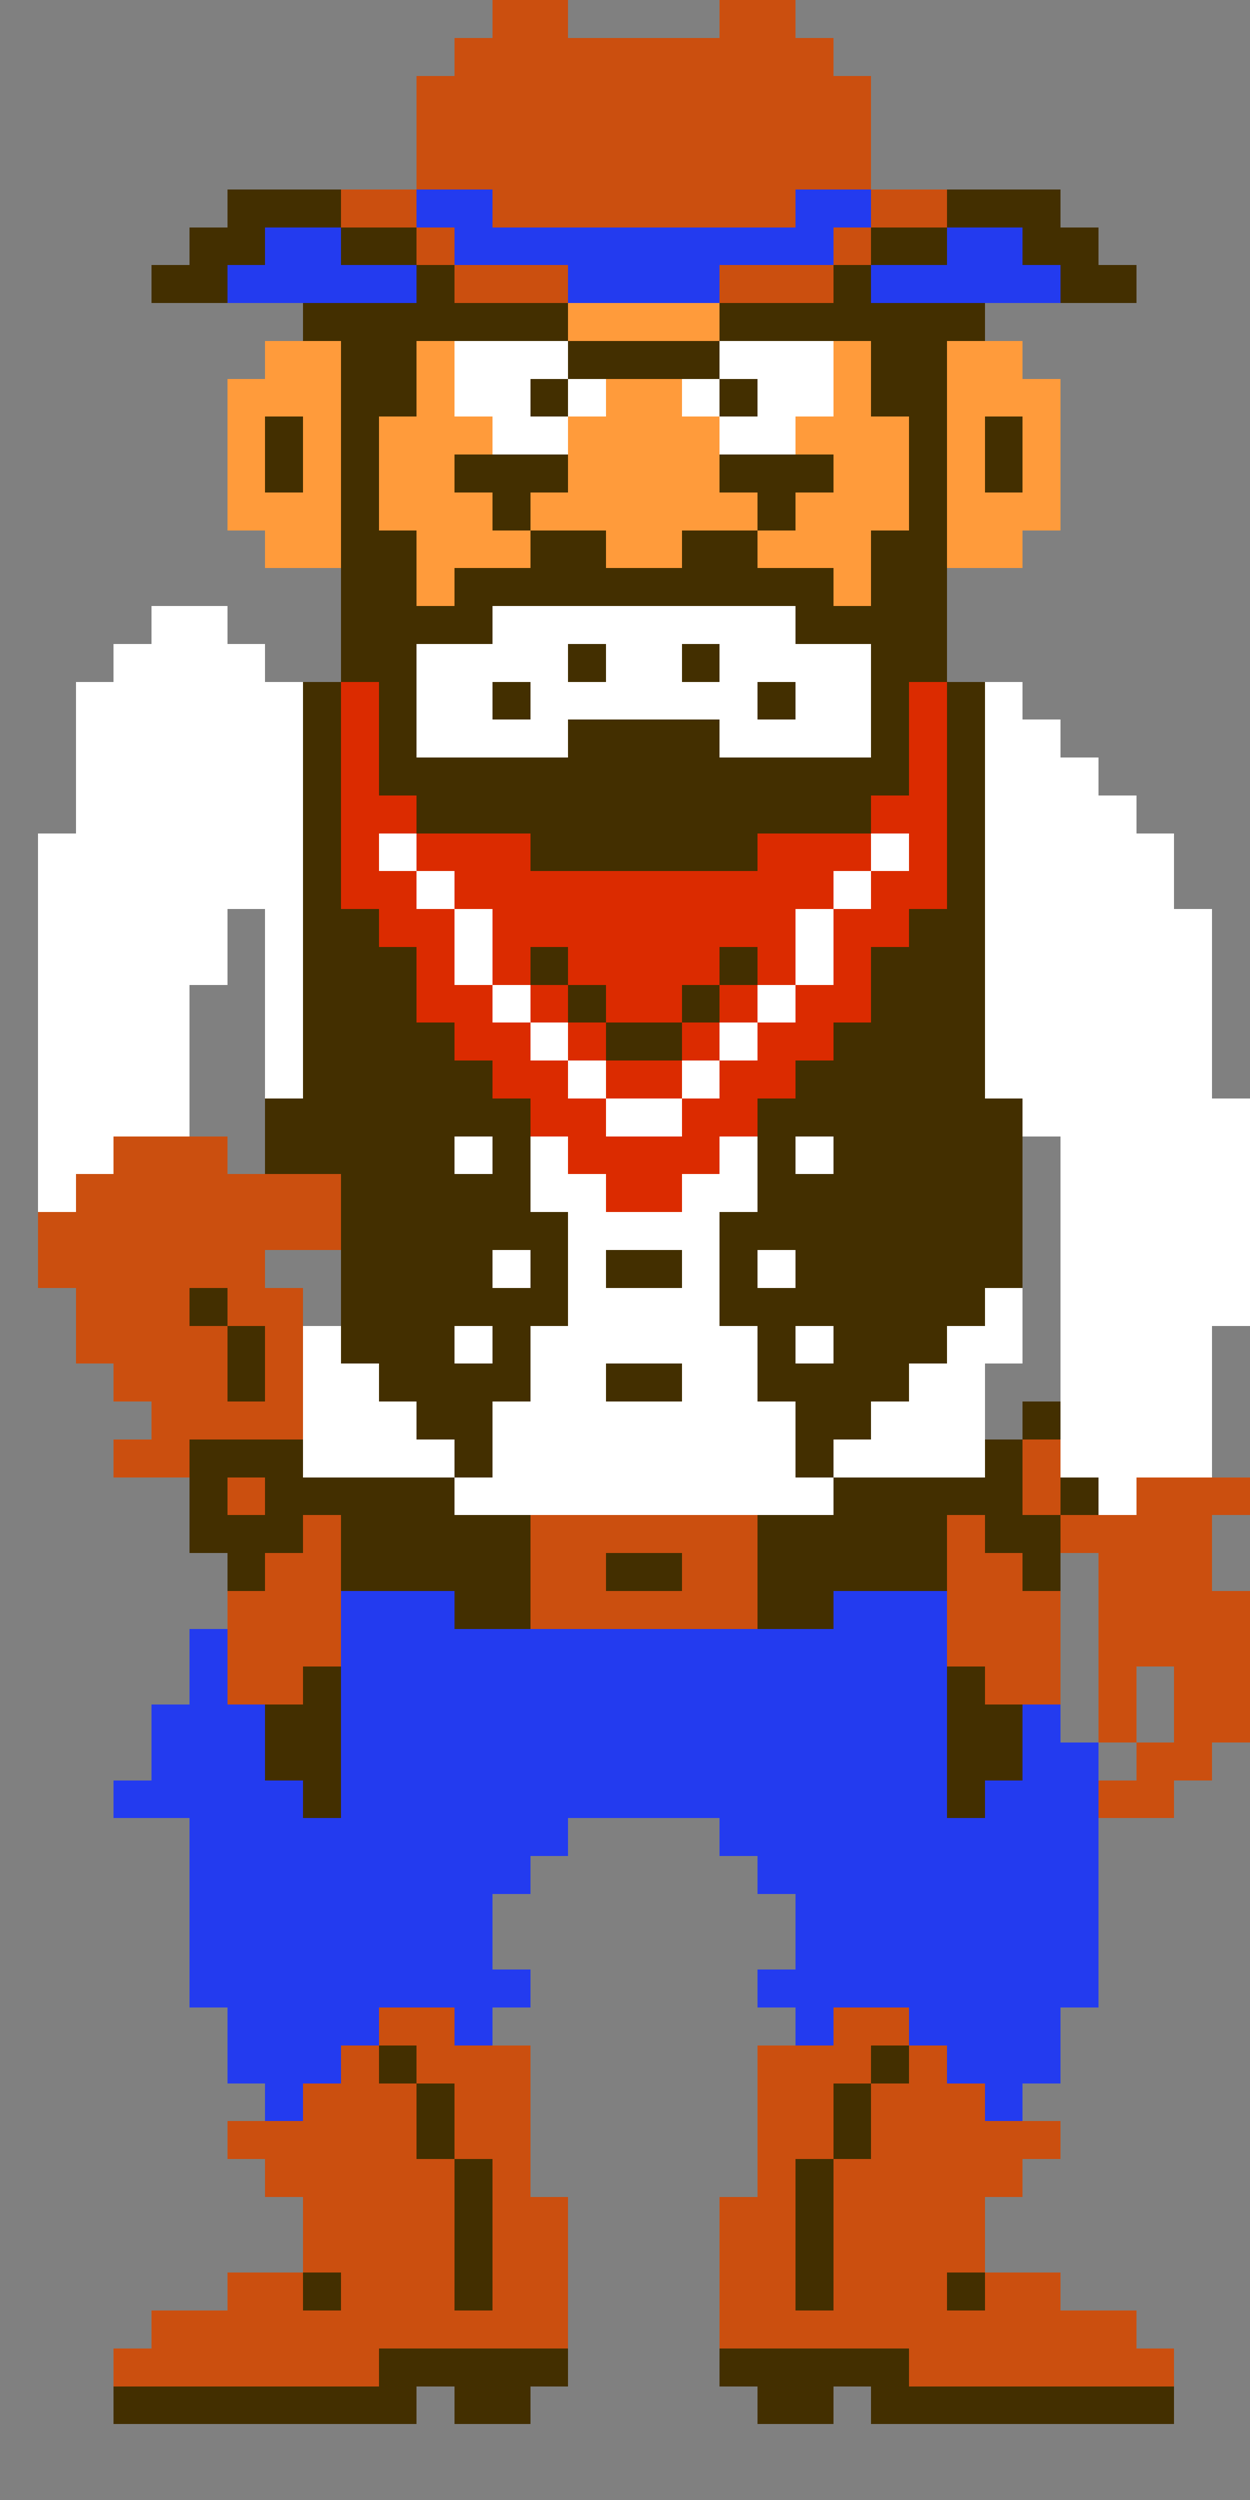 <svg xmlns="http://www.w3.org/2000/svg" viewBox="0 -0.5 33 66" shape-rendering="crispEdges">
<rect x="0" y="-0.5" width="33" height="66" fill="#808080" stroke="none"/>
<path stroke="#cb4f0f" d="M13 0h2M19 0h2M12 1h10M11 2h12M11 3h12M11 4h12M9 5h2M13 5h8M23 5h2M11 6h1M22 6h1M12 7h3M19 7h3M3 30h3M2 31h7M1 32h8M1 33h6M2 34h3M6 34h2M2 35h4M7 35h1M3 36h3M7 36h1M4 37h4M3 38h2M27 38h1M6 39h1M27 39h1M30 39h3M8 40h1M14 40h6M25 40h1M28 40h4M7 41h2M14 41h2M18 41h2M25 41h2M29 41h3M6 42h3M14 42h6M25 42h3M29 42h4M6 43h3M25 43h3M29 43h4M6 44h2M26 44h2M29 44h1M31 44h2M29 45h1M31 45h2M30 46h2M29 47h2M10 53h2M22 53h2M9 54h1M11 54h3M20 54h3M24 54h1M8 55h3M12 55h2M20 55h2M23 55h3M6 56h5M12 56h2M20 56h2M23 56h5M7 57h5M13 57h1M20 57h1M22 57h5M8 58h4M13 58h2M19 58h2M22 58h4M8 59h4M13 59h2M19 59h2M22 59h4M6 60h2M9 60h3M13 60h2M19 60h2M22 60h3M26 60h2M4 61h11M19 61h11M3 62h7M24 62h7" />
<path stroke="#432f00" d="M6 5h3M25 5h3M5 6h2M9 6h2M23 6h2M27 6h2M4 7h2M11 7h1M22 7h1M28 7h2M8 8h7M19 8h7M9 9h2M15 9h4M23 9h2M9 10h2M14 10h1M19 10h1M23 10h2M7 11h1M9 11h1M24 11h1M26 11h1M7 12h1M9 12h1M12 12h3M19 12h3M24 12h1M26 12h1M9 13h1M13 13h1M20 13h1M24 13h1M9 14h2M14 14h2M18 14h2M23 14h2M9 15h2M12 15h10M23 15h2M9 16h4M21 16h4M9 17h2M15 17h1M18 17h1M23 17h2M8 18h1M10 18h1M13 18h1M20 18h1M23 18h1M25 18h1M8 19h1M10 19h1M15 19h4M23 19h1M25 19h1M8 20h1M10 20h14M25 20h1M8 21h1M11 21h12M25 21h1M8 22h1M14 22h6M25 22h1M8 23h1M25 23h1M8 24h2M24 24h2M8 25h3M14 25h1M19 25h1M23 25h3M8 26h3M15 26h1M18 26h1M23 26h3M8 27h4M16 27h2M22 27h4M8 28h5M21 28h5M7 29h7M20 29h7M7 30h5M13 30h1M20 30h1M22 30h5M9 31h5M20 31h7M9 32h6M19 32h8M9 33h4M14 33h1M16 33h2M19 33h1M21 33h6M5 34h1M9 34h6M19 34h7M6 35h1M9 35h3M13 35h1M20 35h1M22 35h3M6 36h1M10 36h4M16 36h2M20 36h4M11 37h2M21 37h2M27 37h1M5 38h3M12 38h1M21 38h1M26 38h1M5 39h1M7 39h5M22 39h5M28 39h1M5 40h3M9 40h5M20 40h5M26 40h2M6 41h1M9 41h5M16 41h2M20 41h5M27 41h1M12 42h2M20 42h2M8 44h1M25 44h1M7 45h2M25 45h2M7 46h2M25 46h2M8 47h1M25 47h1M10 54h1M23 54h1M11 55h1M22 55h1M11 56h1M22 56h1M12 57h1M21 57h1M12 58h1M21 58h1M12 59h1M21 59h1M8 60h1M12 60h1M21 60h1M25 60h1M10 62h5M19 62h5M3 63h8M12 63h2M20 63h2M23 63h8" />
<path stroke="#233bef" d="M11 5h2M21 5h2M7 6h2M12 6h10M25 6h2M6 7h5M15 7h4M23 7h5M9 42h3M22 42h3M5 43h1M9 43h16M5 44h1M9 44h16M4 45h3M9 45h16M27 45h1M4 46h3M9 46h16M27 46h2M3 47h5M9 47h16M26 47h3M5 48h10M19 48h10M5 49h9M20 49h9M5 50h8M21 50h8M5 51h8M21 51h8M5 52h9M20 52h9M6 53h4M12 53h1M21 53h1M24 53h4M6 54h3M25 54h3M7 55h1M26 55h1" />
<path stroke="#ff9b3b" d="M15 8h4M7 9h2M11 9h1M22 9h1M25 9h2M6 10h3M11 10h1M16 10h2M22 10h1M25 10h3M6 11h1M8 11h1M10 11h3M15 11h4M21 11h3M25 11h1M27 11h1M6 12h1M8 12h1M10 12h2M15 12h4M22 12h2M25 12h1M27 12h1M6 13h3M10 13h3M14 13h6M21 13h3M25 13h3M7 14h2M11 14h3M16 14h2M20 14h3M25 14h2M11 15h1M22 15h1" />
<path stroke="#ffffff" d="M12 9h3M19 9h3M12 10h2M15 10h1M18 10h1M20 10h2M13 11h2M19 11h2M4 16h2M13 16h8M3 17h4M11 17h4M16 17h2M19 17h4M2 18h6M11 18h2M14 18h6M21 18h2M26 18h1M2 19h6M11 19h4M19 19h4M26 19h2M2 20h6M26 20h3M2 21h6M26 21h4M1 22h7M10 22h1M23 22h1M26 22h5M1 23h7M11 23h1M22 23h1M26 23h5M1 24h5M7 24h1M12 24h1M21 24h1M26 24h6M1 25h5M7 25h1M12 25h1M21 25h1M26 25h6M1 26h4M7 26h1M13 26h1M20 26h1M26 26h6M1 27h4M7 27h1M14 27h1M19 27h1M26 27h6M1 28h4M7 28h1M15 28h1M18 28h1M26 28h6M1 29h4M16 29h2M27 29h6M1 30h2M12 30h1M14 30h1M19 30h1M21 30h1M28 30h5M1 31h1M14 31h2M18 31h2M28 31h5M15 32h4M28 32h5M13 33h1M15 33h1M18 33h1M20 33h1M28 33h5M15 34h4M26 34h1M28 34h5M8 35h1M12 35h1M14 35h6M21 35h1M25 35h2M28 35h4M8 36h2M14 36h2M18 36h2M24 36h2M28 36h4M8 37h3M13 37h8M23 37h3M28 37h4M8 38h4M13 38h8M22 38h4M28 38h4M12 39h10M29 39h1" />
<path stroke="#db2b00" d="M9 18h1M24 18h1M9 19h1M24 19h1M9 20h1M24 20h1M9 21h2M23 21h2M9 22h1M11 22h3M20 22h3M24 22h1M9 23h2M12 23h10M23 23h2M10 24h2M13 24h8M22 24h2M11 25h1M13 25h1M15 25h4M20 25h1M22 25h1M11 26h2M14 26h1M16 26h2M19 26h1M21 26h2M12 27h2M15 27h1M18 27h1M20 27h2M13 28h2M16 28h2M19 28h2M14 29h2M18 29h2M15 30h4M16 31h2" />
</svg>